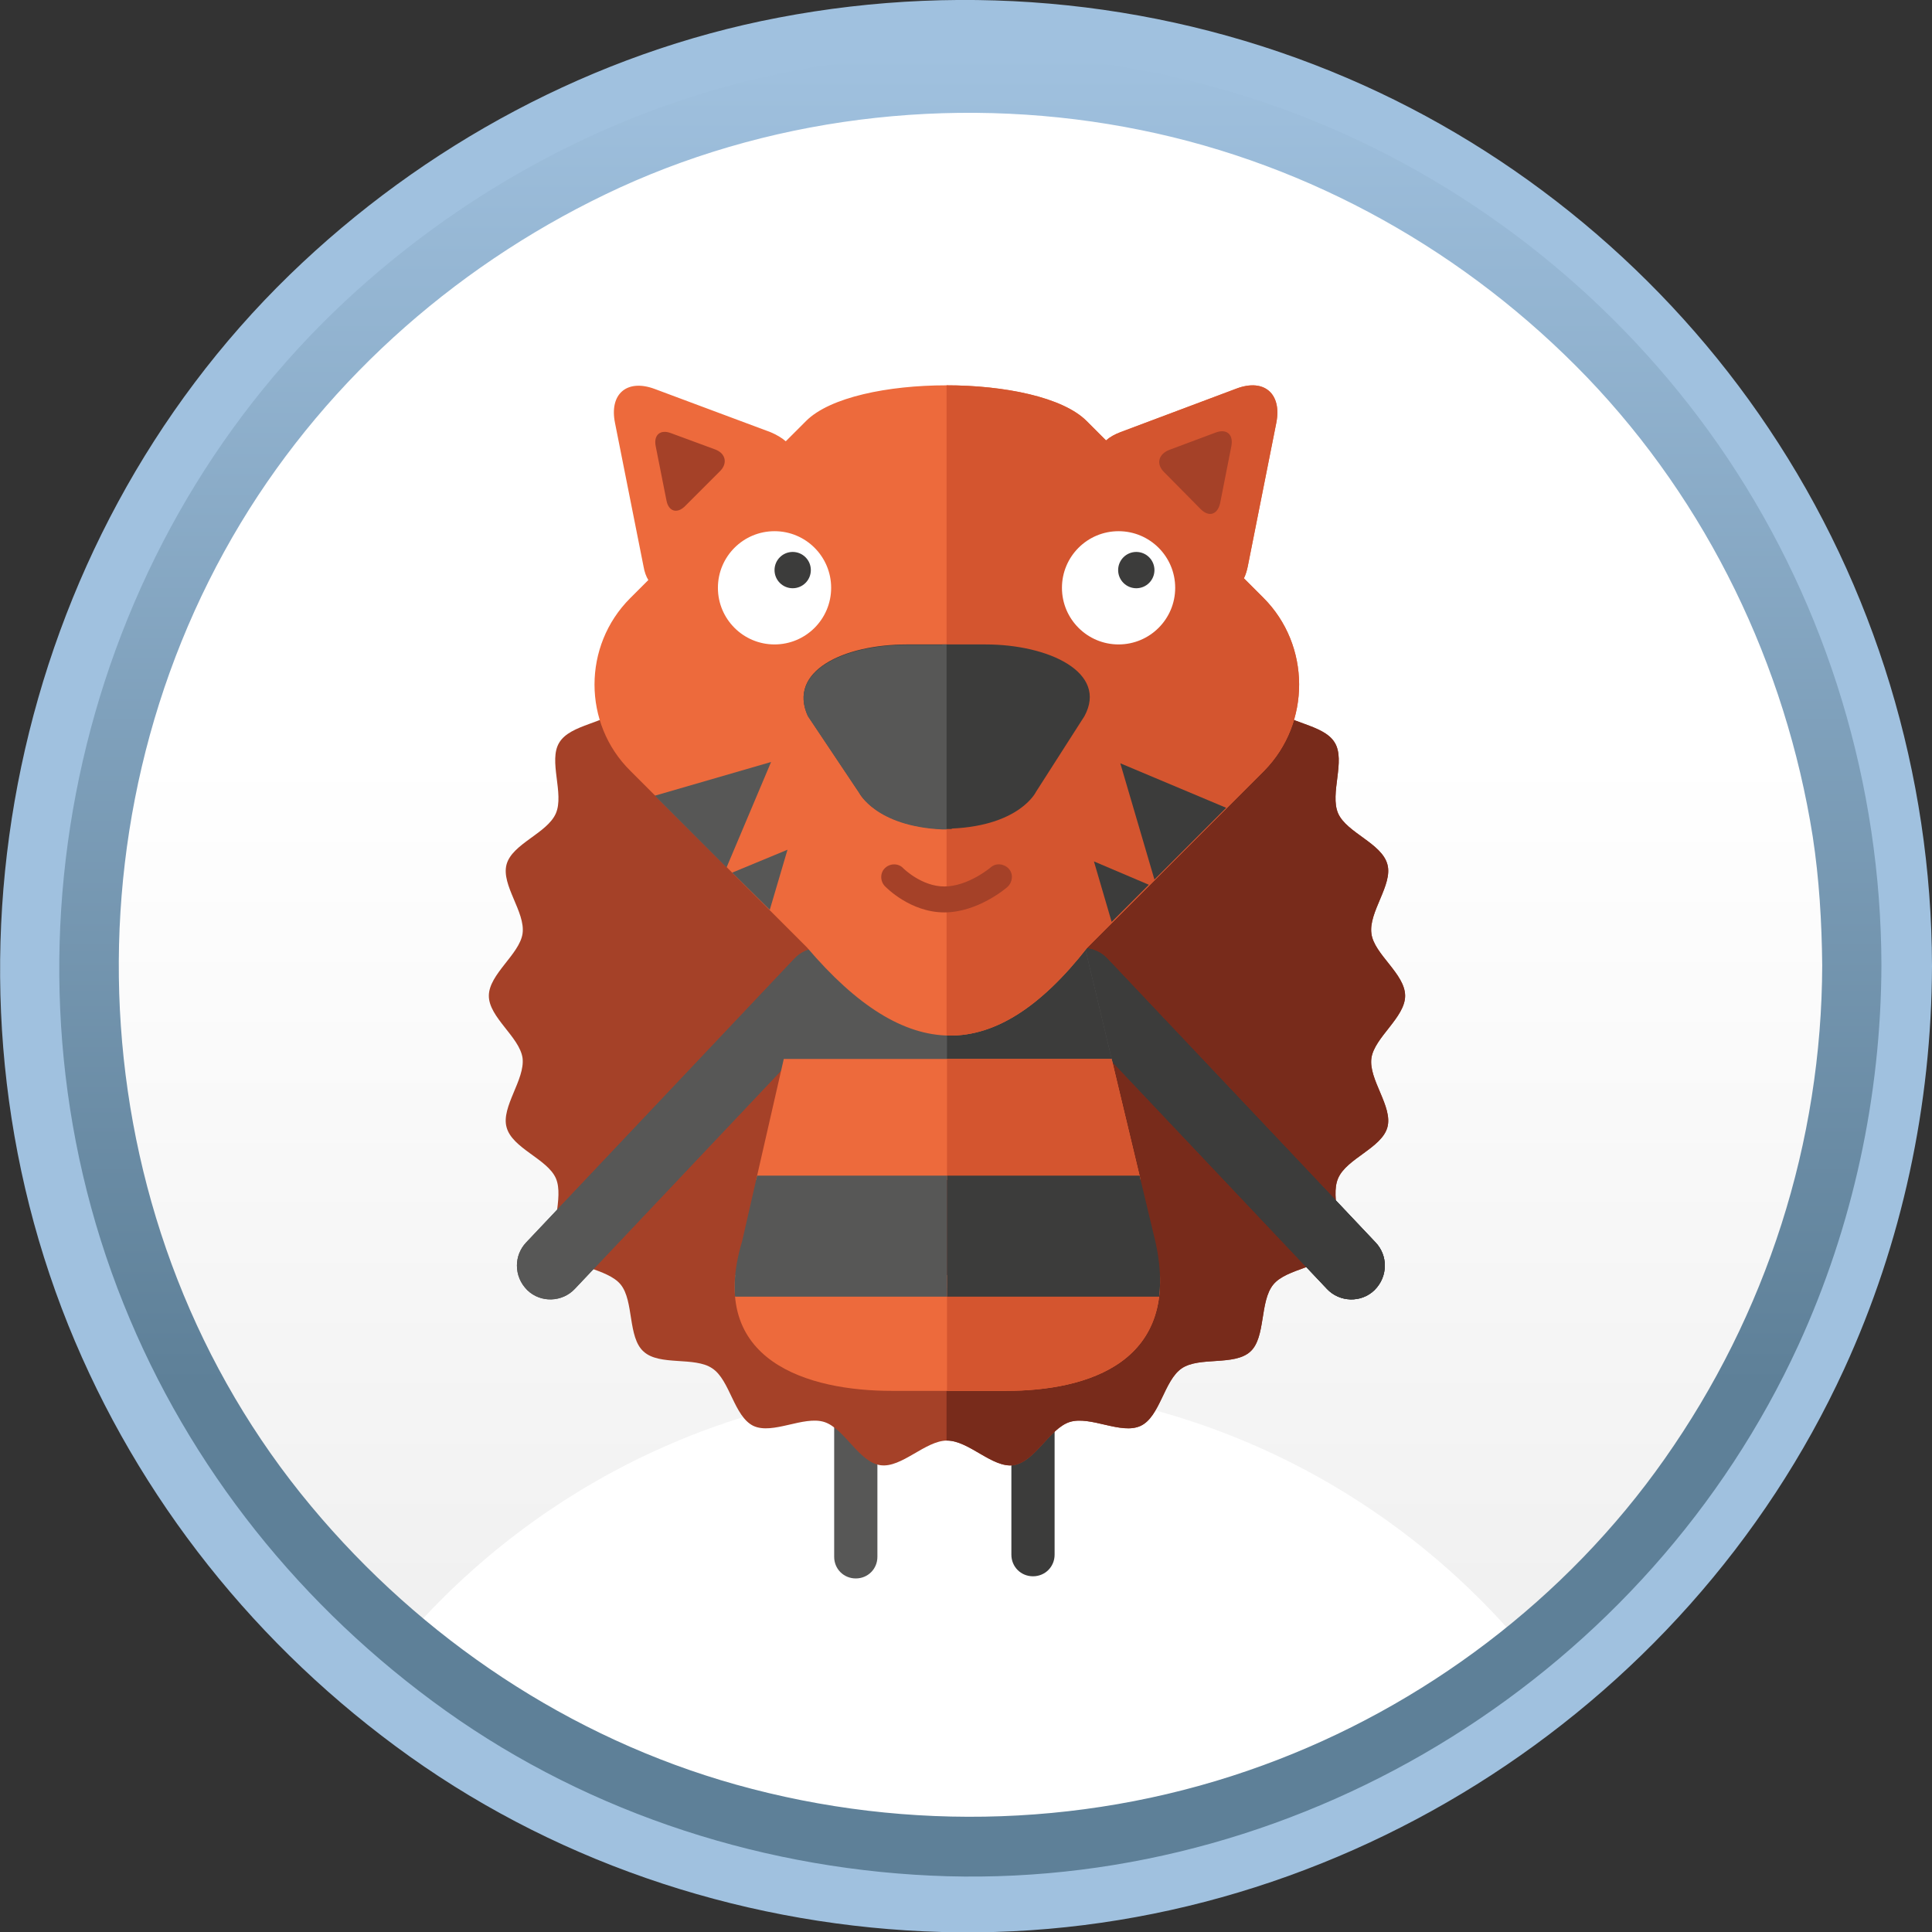 <svg xmlns="http://www.w3.org/2000/svg" xmlns:xlink="http://www.w3.org/1999/xlink" width="447" height="447" viewBox="0 0 447 447">
  <rect x="0" y="0" width="447" height="447" fill="#333333" stroke="none"/>
  <style>
    .st0{fill:url(#SVGID_1_);} .st1{fill:#FFFFFF;} .st2{fill:#A0C1DF;} .st3{fill:url(#SVGID_2_);} .st4{fill:#3C3C3B;} .st5{fill:#575756;} .st6{clip-path:url(#SVGID_4_);fill:#A54128;} .st7{clip-path:url(#SVGID_4_);fill:#782B1B;} .st8{clip-path:url(#SVGID_6_);fill:#575756;} .st9{clip-path:url(#SVGID_8_);fill:#3C3C3B;} .st10{clip-path:url(#SVGID_10_);fill:#ED6A3C;} .st11{clip-path:url(#SVGID_10_);fill:#D4552F;} .st12{clip-path:url(#SVGID_10_);fill:#575756;} .st13{clip-path:url(#SVGID_10_);fill:#3C3C3B;} .st14{clip-path:url(#SVGID_12_);fill:#ED6A3C;} .st15{clip-path:url(#SVGID_12_);fill:#D4552F;} .st16{fill:#A54128;} .st17{fill:url(#SVGID_13_);} .st18{fill:url(#SVGID_14_);} .st19{clip-path:url(#SVGID_16_);fill:#A54128;} .st20{clip-path:url(#SVGID_16_);fill:#782B1B;} .st21{clip-path:url(#SVGID_18_);fill:#575756;} .st22{clip-path:url(#SVGID_20_);fill:#3C3C3B;} .st23{clip-path:url(#SVGID_22_);fill:#ED6A3C;} .st24{clip-path:url(#SVGID_22_);fill:#D4552F;} .st25{clip-path:url(#SVGID_22_);fill:#575756;} .st26{clip-path:url(#SVGID_22_);fill:#3C3C3B;} .st27{clip-path:url(#SVGID_24_);fill:#ED6A3C;} .st28{clip-path:url(#SVGID_24_);fill:#D4552F;}
  </style>
  <linearGradient id="SVGID_1_" gradientUnits="userSpaceOnUse" x1="225.113" y1="19.8" x2="225.113" y2="424.377">
    <stop offset=".381" stop-color="#FFF"/>
    <stop offset="1" stop-color="#EDEDED"/>
  </linearGradient>
  <circle class="st0" cx="225.1" cy="222.1" r="202.3"/>
  <path class="st1" d="M222.3 434.1c50.5 0 95.8-22 126.9-56.9-31.1-34.9-76.4-56.9-126.9-56.9s-95.8 22-126.9 56.9c31.1 34.9 76.4 56.9 126.9 56.9z"/>
  <path class="st2" d="M432.5 223.4c-.1 43.5-13.6 85.6-38.7 121.2-24.1 34.2-59.1 60.7-98.3 75.1-41.3 15.2-87 16.7-129.3 4.8C125.4 413 89 388.7 61.9 356.2 5.5 288.7-.6 189.9 44.6 115c21.8-36.1 54.7-64.7 93-82.3 39.6-18.2 85.3-22.8 127.9-14.1 41.7 8.5 80 30 109.4 60.7 29.6 30.8 48.7 70.5 55.4 112.6 1.5 10.4 2.1 21 2.2 31.5 0 9.4 14.6 9.4 14.5 0-.1-44.2-13.2-87.6-37.8-124.3-23.8-35.6-58-64.1-97.4-81C270.3.3 224.3-4.4 180 4.1c-42.4 8.1-82 29.4-113 59.5-64 62.2-84.5 160.2-51.2 243 16.2 40.2 43.8 74.7 79 99.8 35.8 25.5 79.2 39.4 123.1 40.6 88.4 2.5 172-50.1 208.8-130.3 13.4-29.2 20.2-61 20.3-93.2 0-9.4-14.5-9.4-14.5-.1z"/>
  <linearGradient id="SVGID_2_" gradientUnits="userSpaceOnUse" x1="224.483" y1="12.573" x2="224.483" y2="434.126">
    <stop offset="0" stop-color="#A0C1DF"/>
    <stop offset=".73" stop-color="#5E8098"/>
  </linearGradient>
  <path class="st3" d="M421.6 223.3c-.1 41-12.9 80.8-36.5 114.3-22.7 32.3-55.8 57.3-92.8 70.8-39 14.3-82 15.7-122 4.5-38.5-10.8-72.8-33.8-98.3-64.4C18.9 284.9 13.1 191.6 55.7 121c20.6-34.1 51.6-61 87.7-77.6 37.4-17.1 80.4-21.5 120.6-13.3 39.4 8 75.4 28.3 103.2 57.2 27.9 29.1 45.9 66.5 52.2 106.2 1.5 9.8 2.1 19.8 2.2 29.8 0 8.8 13.7 8.8 13.7 0-.1-41.6-12.4-82.6-35.6-117.3-22.5-33.6-54.7-60.4-91.8-76.4-39.1-16.8-82.5-21.2-124.3-13.2-40.1 7.6-77.5 27.8-106.7 56.1-60.4 58.7-79.7 151.1-48.3 229.2 15.2 37.9 41.3 70.4 74.5 94.1 33.8 24.1 74.7 37.1 116.1 38.3 83.4 2.3 162.2-47.3 196.9-122.9 12.6-27.5 19.1-57.6 19.2-87.9 0-8.9-13.7-8.8-13.7 0z"/>
  <g>
    <path class="st4" d="M239 364.7c-2.8 0-5-2.2-5-5v-39c0-2.8 2.2-5 5-5s5 2.2 5 5v39c0 2.8-2.2 5-5 5z"/>
    <path class="st5" d="M198 365.2c-2.8 0-5-2.2-5-5v-39c0-2.8 2.2-5 5-5s5 2.2 5 5v39c0 2.8-2.2 5-5 5z"/>
    <defs>
      <path id="SVGID_3_" d="M325.1 230.4c0 5-7.1 9.6-7.8 14.4-.7 5 5 11.2 3.7 16-1.3 4.8-9.4 7.2-11.4 11.8-2 4.6 1.8 12.2-.8 16.4-2.6 4.3-11.1 4.4-14.2 8.2-3.2 3.9-1.7 12.2-5.3 15.5-3.7 3.4-11.8 1.1-15.9 3.9s-5 11.2-9.5 13.3c-4.5 2.1-11.6-2.4-16.4-.9-4.7 1.5-8 9.2-13 10-4.9.7-10.3-5.7-15.4-5.7-5 0-10.5 6.4-15.4 5.7-5-.7-8.3-8.5-13-10-4.8-1.5-11.9 3-16.4.9-4.5-2.2-5.4-10.6-9.5-13.3-4.1-2.8-12.2-.5-15.9-3.9-3.7-3.3-2.2-11.7-5.3-15.5-3.1-3.8-11.6-3.9-14.2-8.2-2.6-4.2 1.2-11.8-.8-16.4-2-4.5-10.1-6.9-11.4-11.8-1.3-4.7 4.3-11 3.7-16-.7-4.9-7.8-9.4-7.8-14.4s7.1-9.6 7.8-14.4c.7-5-5-11.2-3.7-16 1.3-4.8 9.4-7.2 11.4-11.8 2-4.6-1.8-12.2.8-16.4 2.6-4.3 11-4.4 14.2-8.2 3.2-3.8 1.7-12.2 5.3-15.5 3.7-3.4 11.8-1.1 15.9-3.9s5-11.2 9.5-13.3c4.5-2.1 11.6 2.4 16.4.9 4.7-1.5 8-9.2 13-10 4.9-.7 10.3 5.7 15.4 5.7 5 0 10.5-6.4 15.4-5.7 5 .7 8.3 8.5 13 10 4.8 1.5 11.9-3 16.4-.9 4.5 2.2 5.4 10.6 9.5 13.3 4.1 2.8 12.2.5 15.9 3.9 3.7 3.3 2.2 11.7 5.3 15.5 3.1 3.8 11.6 3.9 14.2 8.2 2.6 4.2-1.2 11.8.8 16.4 2 4.5 10.1 6.9 11.4 11.8 1.3 4.7-4.4 11-3.7 16 .6 4.8 7.8 9.3 7.8 14.4z"/>
    </defs>
    <clipPath id="SVGID_4_">
      <use xlink:href="#SVGID_3_" overflow="visible"/>
    </clipPath>
    <path class="st6" d="M66.2 70h293.6v290.4H66.2z"/>
    <path class="st7" d="M219 70h140.8v290.4H219z"/>
    <defs>
      <path id="SVGID_5_" d="M119.6 292.8c0 2.1.8 4.1 2.4 5.7 3.1 3 8.1 2.8 11-.3l62.1-65.7c3-3.1 2.8-8.1-.3-11-3.1-3-8.1-2.8-11 .3l-62.1 65.7c-1.4 1.5-2.1 3.4-2.1 5.3z"/>
    </defs>
    <use xlink:href="#SVGID_5_" overflow="visible" fill="#575756"/>
    <clipPath id="SVGID_6_">
      <use xlink:href="#SVGID_5_" overflow="visible"/>
    </clipPath>
    <path class="st8" d="M94.647 281.445l92.194-82.624 35.439 39.544-92.194 82.624z"/>
    <g>
      <defs>
        <path id="SVGID_7_" d="M320.4 292.8c0 2.1-.8 4.1-2.4 5.7-3.1 3-8.1 2.8-11-.3l-62.1-65.7c-3-3.1-2.8-8.1.3-11 3.1-3 8.1-2.8 11 .3l62.1 65.7c1.4 1.5 2.1 3.4 2.1 5.3z"/>
      </defs>
      <use xlink:href="#SVGID_7_" overflow="visible" fill="#3C3C3B"/>
      <clipPath id="SVGID_8_">
        <use xlink:href="#SVGID_7_" overflow="visible"/>
      </clipPath>
      <path class="st9" d="M217.718 238.464l35.434-39.544 92.194 82.612-35.434 39.544z"/>
      <path class="st9" d="M217.718 238.464l35.434-39.544 92.194 82.612-35.434 39.544z"/>
    </g>
    <g>
      <defs>
        <path id="SVGID_9_" d="M206.3 321.8h26.4c19 0 40.9-6.6 34.6-34.6L246.9 202s-5.4-30.4-27.6-30.4h-.1c-22.8.1-28.1 30.7-28.1 30.7l-19.4 84.9c-8.4 27.9 15.6 34.6 34.6 34.6z"/>
      </defs>
      <clipPath id="SVGID_10_">
        <use xlink:href="#SVGID_9_" overflow="visible"/>
      </clipPath>
      <path class="st10" d="M155.1 192h134v27h-134z"/>
      <path class="st11" d="M219.2 192h69.9v27.4h-69.9z"/>
      <path class="st12" d="M155.1 218h134v28h-134z"/>
      <path class="st13" d="M219.1 218h70v28h-70z"/>
      <path class="st10" d="M155.1 245h134v28h-134zM155.1 295h134v28h-134z"/>
      <path class="st11" d="M219.1 245h70v28h-70zM219.1 298h70v28h-70z"/>
      <path class="st13" d="M219.1 272h70v28h-70z"/>
      <path class="st12" d="M155.5 155.3h133.6v40.5H155.5z"/>
      <path class="st13" d="M219.2 155.3h69.9v40.5h-69.9z"/>
      <path class="st12" d="M155.1 272h64v28h-64z"/>
    </g>
    <g>
      <defs>
        <path id="SVGID_11_" d="M292.3 138.3l-4.5-4.5c.4-.8.7-1.8.9-2.8l6.6-33.2c1.3-6.7-2.8-10.3-9.2-7.9L259.2 100c-1.3.5-2.4 1.1-3.3 1.9l-4.5-4.5c-11-11-53.9-11-64.9 0l-4.7 4.7c-.9-.8-2.1-1.5-3.5-2.1l-26.8-10c-6.4-2.4-10.6 1.1-9.2 7.9l6.6 33.2c.2 1.2.6 2.3 1.1 3.1l-4.2 4.2c-11 11-11 29 0 39.9l40.9 40.9c22.9 26.9 43.4 27.5 64.9 0l40.9-40.9c10.8-11 10.8-29-.2-40z"/>
      </defs>
      <clipPath id="SVGID_12_">
        <use xlink:href="#SVGID_11_" overflow="visible"/>
      </clipPath>
      <path class="st14" d="M108.1 76.6h262.5v176H108.1z"/>
      <path class="st15" d="M219 76.6h151.5v176H219z"/>
    </g>
    <path class="st16" d="M277.8 117.8c1.9 1.9 3.9 1.3 4.5-1.4l2.6-13.2c.5-2.7-1.1-4.1-3.7-3.1l-10.7 4c-2.5 1-3.1 3.3-1.1 5.2l8.4 8.5zM158.5 117.1c-1.8 1.8-3.8 1.3-4.3-1.3l-2.5-12.6c-.5-2.6 1.1-3.9 3.5-3l10.3 3.8c2.4.9 2.9 3.2 1.1 5l-8.1 8.1z"/>
    <g>
      <path class="st4" d="M228 149.1h-18.2c-14.7 0-27.6 6.2-22.9 16.5l11.9 17.8s3.9 7.7 19.2 8.4h2.2v-.1c15.8-.7 19.5-8.5 19.5-8.5l11.2-17.5c5.5-10.1-8.2-16.6-22.9-16.6z"/>
      <path class="st16" d="M218.5 211.1c-7.9 0-13.5-5.8-13.8-6.1-1.1-1.2-1.1-3.1.1-4.2 1.2-1.1 3.1-1.1 4.2.1 0 0 4.2 4.2 9.5 4.2 5.5 0 10.7-4.4 10.7-4.4 1.2-1.1 3.1-.9 4.2.3s.9 3.1-.3 4.2c-.3.3-6.9 5.9-14.6 5.9z"/>
      <path class="st5" d="M151.5 184.1l26.9-7.8-10.3 24.4"/>
      <circle class="st1" cx="179.2" cy="136" r="13.1"/>
      <circle class="st4" cx="183.4" cy="131.9" r="4.2"/>
      <circle class="st1" cx="258.8" cy="136" r="13.1"/>
      <circle class="st4" cx="262.9" cy="131.9" r="4.2"/>
      <path class="st4" d="M267.1 203.5l-7.9-26.9 24.5 10.3M257.2 213.3l-4.1-14 12.7 5.4"/>
      <path class="st5" d="M178.1 210.5l4.1-13.9-12.8 5.3"/>
      <g>
        <path class="st5" d="M218 149.2h-8.2c-14.7 0-27.6 6.2-22.9 16.5l11.9 17.8s3.9 7.7 19.2 8.4h1v-42.8h-1z"/>
      </g>
    </g>
  </g>
</svg>
